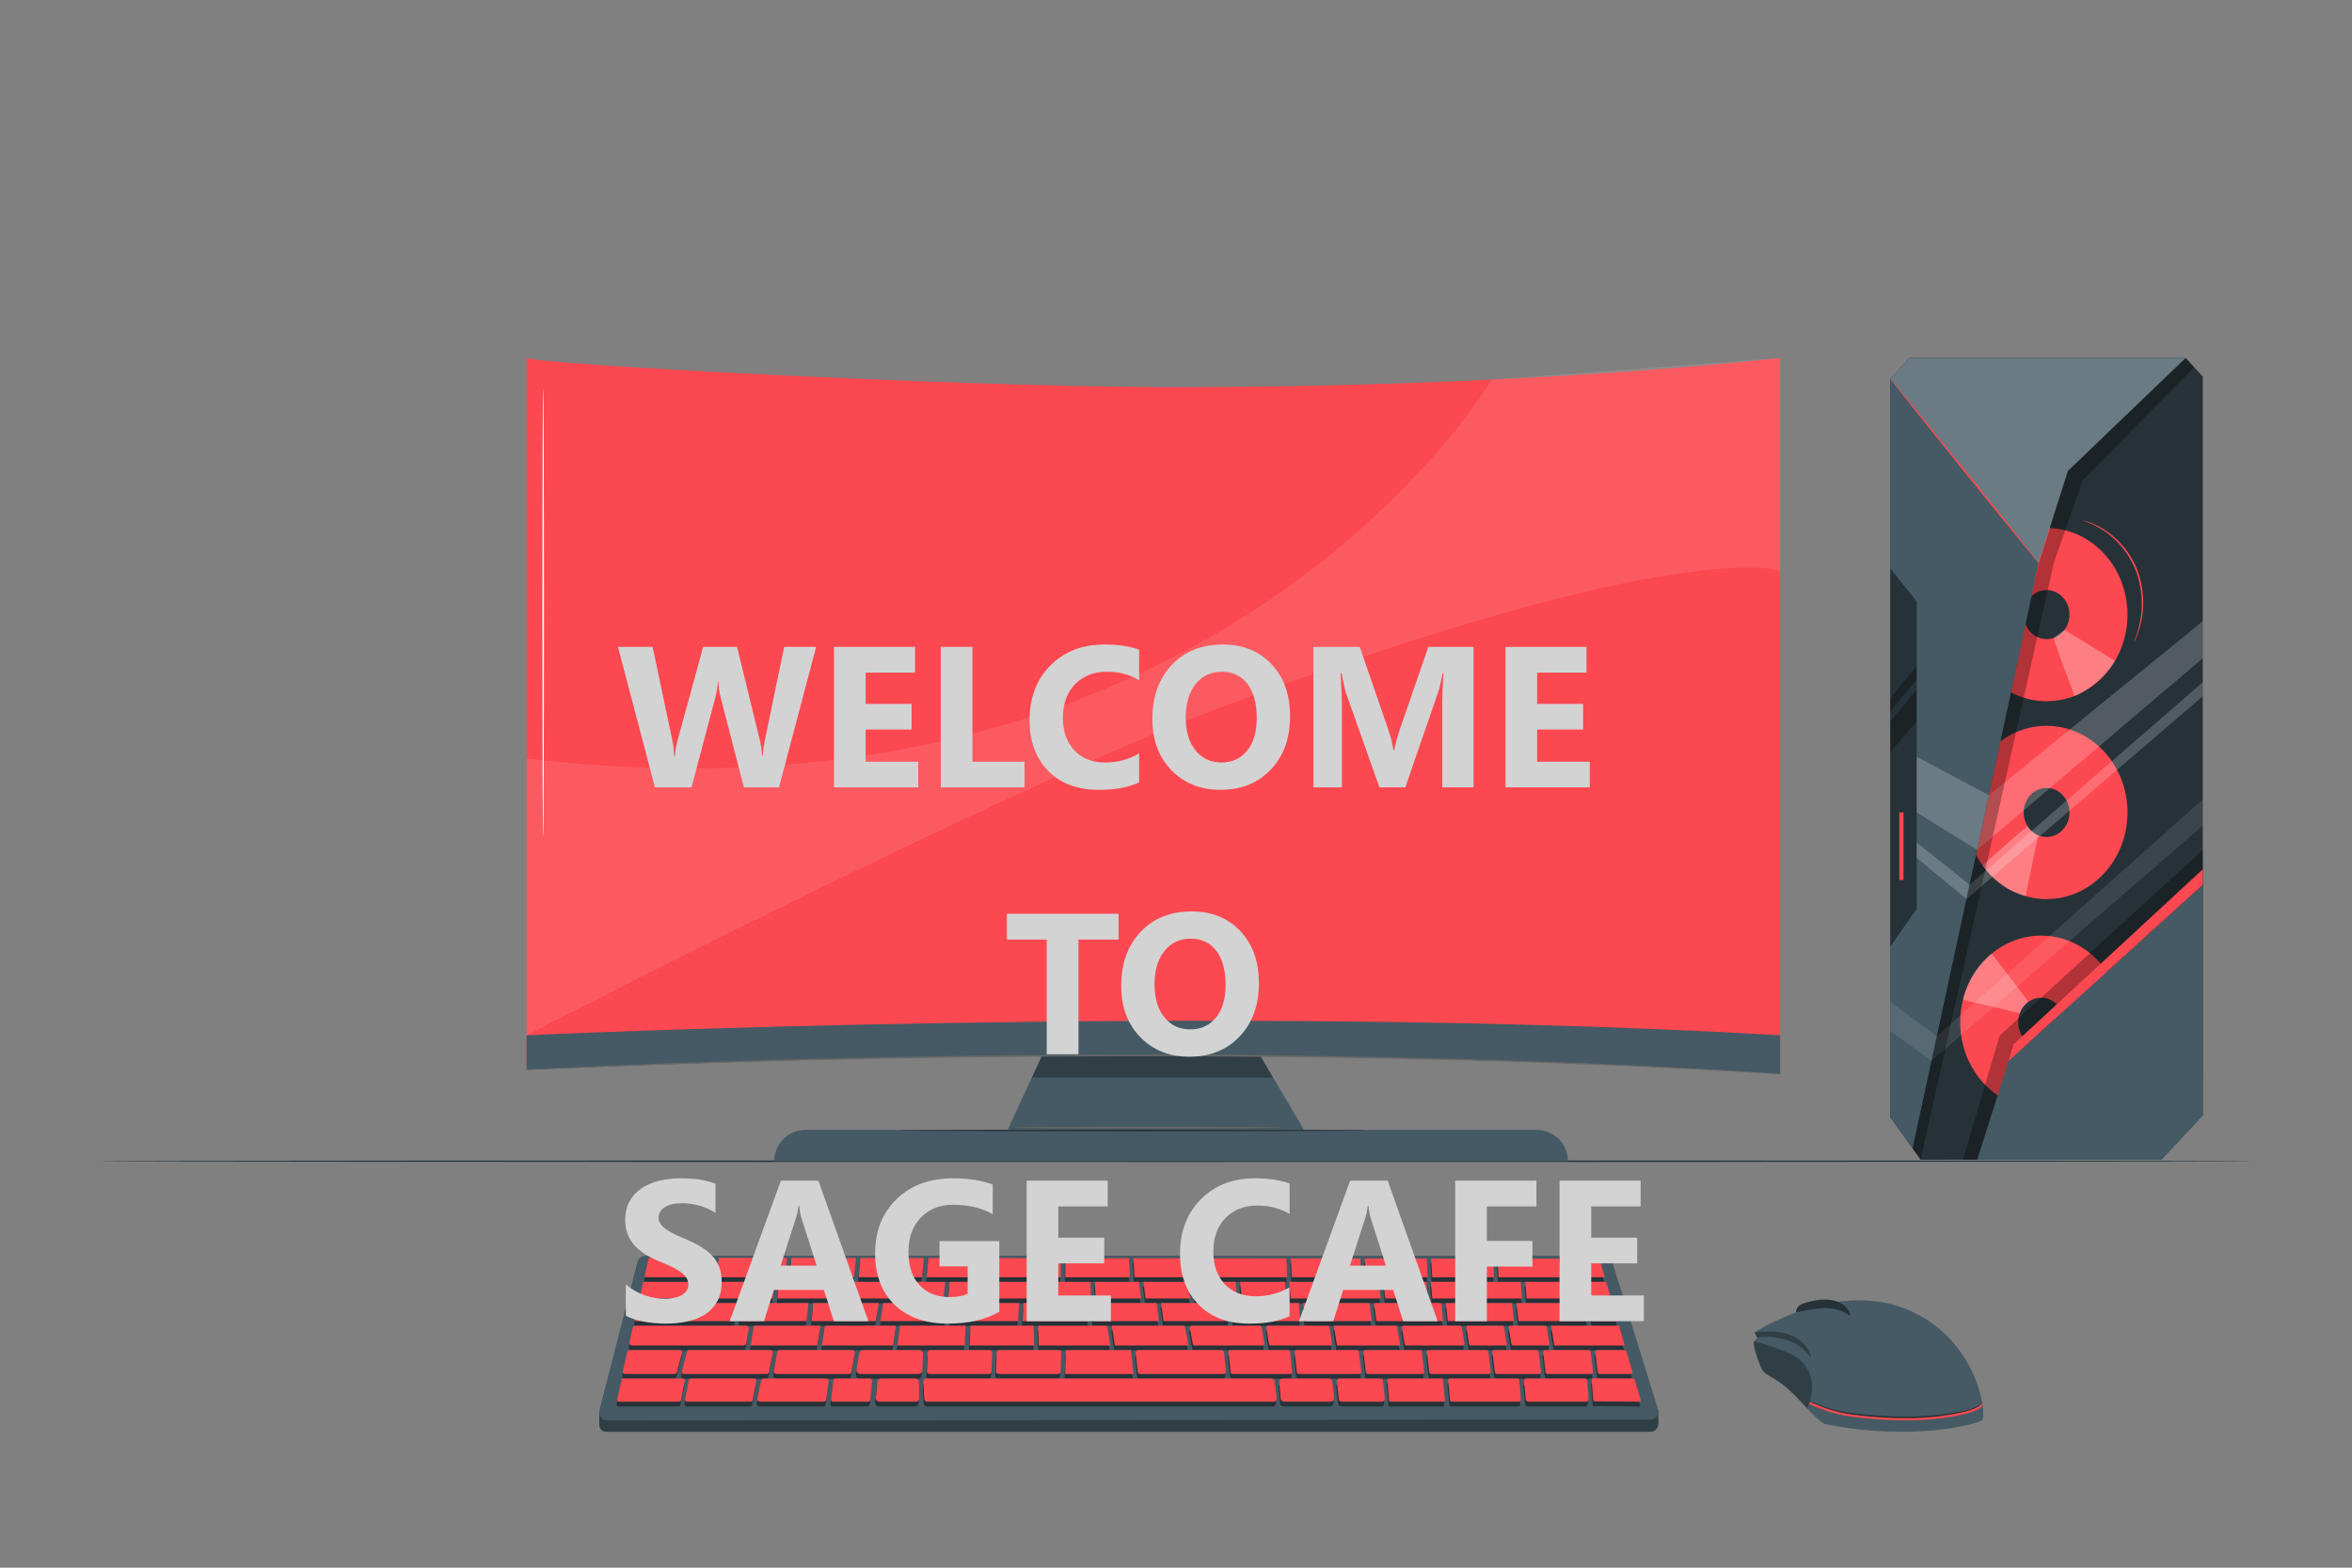 <?xml version="1.0" encoding="utf-8"?>
<svg width="750px" height="500px" viewBox="0 0 750 500" version="1.1" xmlns:xlink="http://www.w3.org/1999/xlink" xmlns="http://www.w3.org/2000/svg">
  <rect x="0" y="0" width="750" height="500" fill="#808080" stroke="none"/>
  <defs>
    <path d="M750 0L750 0L750 500L0 500L0 0L750 0Z" id="path_1" />
    <clipPath id="clip_1">
      <use xlink:href="#path_1" clip-rule="evenodd" fill-rule="evenodd" />
    </clipPath>
  </defs>
  <g id="33756688_8106253">
    <path d="M750 0L750 0L750 500L0 500L0 0L750 0Z" id="33756688_8106253" fill="none" stroke="none" />
    <path d="M719.148 370.352C719.148 370.496 565.056 370.612 375.017 370.612C184.912 370.612 30.853 370.495 30.853 370.352C30.853 370.208 184.912 370.092 375.017 370.092C565.055 370.092 719.148 370.208 719.148 370.352L719.148 370.352Z" id="Table" fill="#263238" stroke="none" clip-path="url(#clip_1)" />
    <g id="Mouse" transform="translate(559.188 414.476)" clip-path="url(#clip_1)">
      <g id="Group">
        <path d="M2.286 21.465C1.281 18.735 -0.365 13.989 0.072 13.334L1.192 12.245L0.287 10.507C0.287 10.507 25.819 -6.286 48.767 3.094C71.715 12.474 74.73 37.432 72.72 38.604C70.71 39.777 50.945 45.304 23.14 39.777C23.14 39.777 21.8 40.112 15.267 32.742C10.866 27.777 6.833 25.257 4.67 24.14C3.567 23.571 2.713 22.627 2.286 21.465L2.286 21.465Z" id="Shape" fill="#455A64" stroke="none" />
        <path d="M1.191 12.244C1.191 12.244 5.443 10.937 11.781 13.333C15.362 14.687 18.359 18.523 18.359 18.523C18.359 18.523 16.884 8.309 0.286 10.506L1.191 12.244L1.191 12.244Z" id="Shape" fill="#000000" fill-opacity="0.3" stroke="none" />
        <path d="M17.645 33.355L17.878 32.669C17.878 32.669 29.27 37.331 40.319 37.315C51.368 37.299 52.743 37.789 58.993 37.008C65.243 36.227 69.084 35.212 70.775 34.486C72.467 33.759 72.831 32.867 72.831 32.867L72.8 33.293C72.8 33.293 74.648 36.036 58.993 37.933C48.991 39.145 38.165 38.228 31.651 37.407C28.018 36.949 24.464 36.038 21.056 34.697L17.485 33.292" id="Shape" fill="#FC4850" stroke="none" />
        <path d="M17.485 32.367C17.492 32.35 17.685 32.408 18.048 32.532C18.462 32.681 18.984 32.869 19.625 33.1C20.992 33.601 22.943 34.386 25.45 35.047C26.7 35.384 28.085 35.695 29.585 35.951C31.083 36.207 32.705 36.379 34.413 36.561C37.828 36.912 41.595 37.19 45.554 37.293C49.514 37.394 53.29 37.297 56.706 37.003C60.119 36.697 63.187 36.251 65.729 35.756C68.271 35.262 70.298 34.662 71.559 33.974C72.184 33.631 72.61 33.251 72.753 32.913C72.903 32.572 72.779 32.369 72.8 32.368C72.806 32.346 72.983 32.554 72.852 32.95C72.725 33.34 72.29 33.768 71.662 34.149C70.391 34.913 68.354 35.572 65.805 36.116C63.251 36.662 60.185 37.146 56.75 37.481C53.315 37.804 49.519 37.915 45.542 37.814C41.566 37.711 37.787 37.417 34.364 37.038C32.655 36.842 31.026 36.654 29.512 36.376C28 36.099 26.607 35.764 25.353 35.402C22.838 34.69 20.892 33.845 19.553 33.289C18.927 33.021 18.417 32.803 18.012 32.63C17.659 32.474 17.479 32.384 17.485 32.367L17.485 32.367Z" id="Group" fill="#263238" stroke="none" />
        <path d="M0.071 13.334C0.071 13.334 11.73 16.209 15.231 19.637C21.649 25.922 17.068 34.724 17.068 34.724C17.068 34.724 11.755 28.943 9.037 26.93C6.319 24.916 3.677 24.029 2.721 22.343C1.587 20.343 -0.001 15.942 0.071 13.334L0.071 13.334Z" id="Shape" fill="#000000" fill-opacity="0.3" stroke="none" />
        <path d="M13.529 4.114C13.529 4.114 13.278 2.01 16.127 1.158C17.952 0.612 24.802 -1.57 28.991 2.011C30.687 3.461 31.218 5.771 30.218 4.914C29.218 4.057 26.362 2.776 23.22 2.703C20.077 2.629 13.529 4.114 13.529 4.114L13.529 4.114Z" id="Shape" fill="#263238" stroke="none" />
      </g>
    </g>
    <g id="Computer_Tower" transform="translate(602.795 114.167)" clip-path="url(#clip_1)">
      <g id="Group">
        <path d="M0.001 242.199C0.001 242.199 0.001 6.678 0.001 6.678C0.001 6.678 6.032 0.001 6.032 0.001C6.032 0.001 94.093 0.001 94.093 0.001C94.093 0.001 99.624 5.923 99.624 5.923C99.624 5.923 99.624 241.542 99.624 241.542C99.624 241.542 86.387 255.716 86.387 255.716C86.387 255.716 9.651 255.716 9.651 255.716C9.651 255.716 0.001 242.199 0.001 242.199Z" id="Polygon" fill="#263238" fill-rule="evenodd" stroke="none" />
        <g id="Group" transform="translate(24.009 54.228)">
          <path d="M0 27.629C0 12.37 11.552 0 25.803 0C40.054 0 51.606 12.37 51.606 27.629C51.606 42.888 40.054 55.258 25.803 55.258C11.552 55.258 0 42.888 0 27.629Z" id="Oval" fill="#FC4850" fill-rule="evenodd" stroke="none" />
          <path d="M18.501 27.629C18.501 23.311 21.77 19.81 25.803 19.81C29.836 19.81 33.105 23.311 33.105 27.629C33.105 31.947 29.836 35.448 25.803 35.448C21.77 35.448 18.501 31.947 18.501 27.629Z" id="Oval" fill="#263238" fill-rule="evenodd" stroke="none" />
          <path d="M28.125 35.039C27.715 35.167 34.728 53.56 34.728 53.56C34.856 53.561 42.564 50.62 47.625 42.377L31.522 32.486L28.125 35.039L28.125 35.039Z" id="Shape" fill="#FFFFFF" fill-opacity="0.3" stroke="none" />
        </g>
        <g id="Group" transform="translate(24.009 117.331)">
          <path d="M0 27.629C0 12.37 11.552 0 25.803 0C40.054 0 51.606 12.37 51.606 27.629C51.606 42.888 40.054 55.258 25.803 55.258C11.552 55.258 0 42.888 0 27.629Z" id="Oval" fill="#FC4850" fill-rule="evenodd" stroke="none" />
          <path d="M19.866 32.029C19.626 31.65 5.384 44.522 5.384 44.522C5.436 44.609 9.928 51.888 19.126 54.323L23.176 34.71L19.866 32.029L19.866 32.029Z" id="Shape" fill="#FFFFFF" fill-opacity="0.3" stroke="none" />
          <path d="M18.501 27.629C18.501 23.311 21.77 19.81 25.803 19.81C29.836 19.81 33.105 23.311 33.105 27.629C33.105 31.947 29.836 35.448 25.803 35.448C21.77 35.448 18.501 31.947 18.501 27.629Z" id="Oval" fill="#263238" fill-rule="evenodd" stroke="none" />
        </g>
        <g id="Group" transform="translate(22.267 184.239)">
          <path d="M0 27.629C0 12.37 11.552 0 25.803 0C40.054 0 51.606 12.37 51.606 27.629C51.606 42.888 40.054 55.258 25.803 55.258C11.552 55.258 0 42.888 0 27.629Z" id="Oval" fill="#FC4850" fill-rule="evenodd" stroke="none" />
          <path d="M21.694 21.272C22.048 21.015 10.027 5.765 10.027 5.765C9.946 5.821 3.147 10.631 0.874 20.479L19.191 24.816L21.694 21.272L21.694 21.272Z" id="Shape" fill="#FFFFFF" fill-opacity="0.3" stroke="none" />
          <path d="M18.501 27.63C18.501 23.312 21.77 19.811 25.803 19.811C29.836 19.811 33.105 23.312 33.105 27.63C33.105 31.948 29.836 35.449 25.803 35.449C21.77 35.449 18.501 31.948 18.501 27.63Z" id="Oval" fill="#263238" fill-rule="evenodd" stroke="none" />
        </g>
        <path d="M23.14 255.716C23.14 255.716 34.859 216.134 34.859 216.134C34.859 216.134 99.624 156.905 99.624 156.905C99.624 156.905 99.624 228.371 99.624 228.371C99.624 228.371 29.026 255.716 29.026 255.716C29.026 255.716 23.14 255.716 23.14 255.716Z" id="Polygon" fill="#000000" fill-opacity="0.3" fill-rule="evenodd" stroke="none" />
        <path d="M0.001 6.678L47.185 65.397L56.532 36.037L94.094 0L6.033 0C4.514 1.682 0.001 6.678 0.001 6.678L0.001 6.678Z" id="Shape" fill="#455A64" stroke="none" />
        <path d="M47.184 65.397C47.321 66.598 7.084 252.119 7.084 252.119L0.001 242.198L0.001 6.678L47.184 65.397L47.184 65.397Z" id="Shape" fill="#455A64" stroke="none" />
        <path d="M0.001 67.126C0.001 67.126 8.384 77.673 8.384 77.673C8.384 77.673 8.384 175.726 8.384 175.726C8.384 175.726 0.001 187.698 0.001 187.698C0.001 187.698 0.001 67.126 0.001 67.126Z" id="Polygon" fill="#263238" fill-rule="evenodd" stroke="none" />
        <path d="M27.683 255.716C27.683 255.716 37.72 224.161 37.72 224.161C37.72 224.161 99.624 168.021 99.624 168.021C99.624 168.021 99.624 241.542 99.624 241.542C99.624 241.542 86.387 255.716 86.387 255.716C86.387 255.716 27.683 255.716 27.683 255.716Z" id="Polygon" fill="#455A64" fill-rule="evenodd" stroke="none" />
        <path d="M37.72 224.161C37.72 224.161 39.246 218.944 39.246 218.944C39.246 218.944 99.624 163.078 99.624 163.078C99.624 163.078 99.624 168.021 99.624 168.021C99.624 168.021 37.72 224.161 37.72 224.161Z" id="Polygon" fill="#FC4850" fill-rule="evenodd" stroke="none" />
        <path d="M0.001 6.678L47.322 65.397L56.669 36.037L94.231 0L6.032 0C4.514 1.682 0.001 6.678 0.001 6.678L0.001 6.678Z" id="Shape" fill="#FFFFFF" fill-opacity="0.2" stroke="none" />
        <path d="M2.851 144.96L4.193 144.96L4.193 166.511L2.851 166.511L2.851 144.96Z" id="Rectangle" fill="#FC4850" fill-rule="evenodd" stroke="none" />
        <path d="M8.384 105.723C8.384 105.723 0.001 115.879 0.001 115.879C0.001 115.879 0.001 125.823 0.001 125.823C0.001 125.823 8.384 115.773 8.384 115.773C8.384 115.773 8.384 105.723 8.384 105.723Z" id="Polygon" fill="#000000" fill-opacity="0.3" fill-rule="evenodd" stroke="none" />
        <path d="M8.384 102.579C8.384 102.579 0.001 112.656 0.001 112.656C0.001 112.656 0.001 108.45 0.001 108.45C0.001 108.45 8.384 98.345 8.384 98.345C8.384 98.345 8.384 102.579 8.384 102.579Z" id="Polygon" fill="#000000" fill-opacity="0.3" fill-rule="evenodd" stroke="none" />
        <path d="M99.624 83.951C99.624 83.951 31.442 139.471 31.442 139.471C31.442 139.471 8.384 127.187 8.384 127.187C8.384 127.187 8.384 144.96 8.384 144.96C8.384 144.96 27.683 156.905 27.683 156.905C27.683 156.905 99.624 95.784 99.624 95.784C99.624 95.784 99.624 83.951 99.624 83.951Z" id="Polygon" fill="#FFFFFF" fill-opacity="0.2" fill-rule="evenodd" stroke="none" />
        <path d="M99.624 103.414C99.624 103.414 25.283 168.021 25.283 168.021C25.283 168.021 8.384 154.541 8.384 154.541C8.384 154.541 8.384 159.448 8.384 159.448C8.384 159.448 24.297 172.588 24.297 172.588C24.297 172.588 99.624 107.882 99.624 107.882C99.624 107.882 99.624 103.414 99.624 103.414Z" id="Polygon" fill="#FFFFFF" fill-opacity="0.2" fill-rule="evenodd" stroke="none" />
        <path d="M77.651 90.641C77.61 90.622 77.878 90.008 78.3 88.881C78.723 87.755 79.248 86.089 79.651 83.98C80.477 79.803 80.571 73.632 78.13 67.53C76.921 64.492 75.192 61.856 73.333 59.723C71.45 57.608 69.464 55.968 67.653 54.821C64.018 52.507 61.333 51.958 61.386 51.83C61.391 51.813 61.555 51.845 61.864 51.924C62.17 52.013 62.636 52.103 63.203 52.318C64.359 52.687 65.986 53.383 67.849 54.509C69.712 55.632 71.757 57.269 73.693 59.404C75.605 61.557 77.38 64.237 78.613 67.335C81.102 73.559 80.941 79.841 80.011 84.05C79.556 86.176 78.972 87.842 78.487 88.953C78.264 89.517 78.031 89.929 77.894 90.217C77.75 90.504 77.667 90.649 77.651 90.641L77.651 90.641Z" id="Group" fill="#FC4850" stroke="none" />
        <path d="M0.001 205.414C0.001 205.414 14.833 216.353 14.833 216.353C14.833 216.353 99.624 140.793 99.624 140.793C99.624 140.793 99.624 149.126 99.624 149.126C99.624 149.126 13.142 224.161 13.142 224.161C13.142 224.161 0.001 214.678 0.001 214.678C0.001 214.678 0.001 205.414 0.001 205.414Z" id="Polygon" fill="#FFFFFF" fill-opacity="0.1" fill-rule="evenodd" stroke="none" />
        <path d="M9.651 255.716C9.651 255.716 52.117 65.397 52.117 65.397C52.117 65.397 61.382 38.871 61.382 38.871C61.382 38.871 96.893 2.998 96.893 2.998C96.893 2.998 94.231 0.001 94.231 0.001C94.231 0.001 56.669 36.038 56.669 36.038C56.669 36.038 47.322 65.397 47.322 65.397C47.322 65.397 7.084 252.12 7.084 252.12C7.084 252.12 9.651 255.716 9.651 255.716Z" id="Polygon" fill="#000000" fill-opacity="0.3" fill-rule="evenodd" stroke="none" />
        <path d="M47.322 65.397C47.21 65.487 36.525 52.415 23.46 36.202C10.39 19.984 -0.111 6.768 0.001 6.677C0.113 6.587 10.795 19.657 23.866 35.875C36.931 52.088 47.434 65.307 47.322 65.397L47.322 65.397Z" id="Group" fill="#FC4850" stroke="none" />
      </g>
    </g>
    <g id="Keyboard" transform="translate(191.057 400.515)" clip-path="url(#clip_1)">
      <g id="Group">
        <path d="M335.167 56.153L2.179 56.153C1.017 56.153 0.071 55.219 0.055 54.057L0 49.888L337.749 49.27L337.749 53.571C337.749 54.996 336.593 56.153 335.167 56.153L335.167 56.153Z" id="Shape" fill="#455A64" stroke="none" />
        <path d="M335.167 56.153L2.179 56.153C1.017 56.153 0.071 55.219 0.055 54.057L0 49.888L337.749 49.27L337.749 53.571C337.749 54.996 336.593 56.153 335.167 56.153L335.167 56.153Z" id="Shape" fill="#000000" fill-opacity="0.3" stroke="none" />
        <path d="M320.56 0L14.73 0C13.548 0 12.515 0.801 12.221 1.946L0.083 49.269C-0.337 50.908 0.901 52.503 2.593 52.502L335.159 52.288C336.903 52.287 338.147 50.597 337.631 48.932L323.033 1.823C322.698 0.739 321.695 0 320.56 0L320.56 0Z" id="Shape" fill="#455A64" stroke="none" />
        <path d="M234.928 10.135C235.077 11.809 235.226 13.482 235.375 15.156C239.907 15.156 244.439 15.156 248.971 15.156C248.961 15.046 248.951 14.935 248.941 14.825C248.793 13.159 248.645 11.493 248.497 9.827C243.965 9.827 239.433 9.827 234.901 9.827C234.91 9.93 234.919 10.033 234.928 10.135L234.928 10.135ZM161.809 23.833C154.466 23.833 147.122 23.833 139.779 23.833L139.961 30.153C147.567 30.153 155.173 30.153 162.779 30.153L161.809 23.833L161.809 23.833ZM222.898 16.609C215.718 16.609 208.537 16.609 201.357 16.609L202.027 22.38C209.147 22.38 216.267 22.38 223.387 22.38L222.898 16.609L222.898 16.609ZM186.537 23.833C178.781 23.833 171.025 23.833 163.269 23.833L164.239 30.153C172.07 30.153 179.901 30.153 187.732 30.153L186.537 23.833L186.537 23.833ZM245.436 16.609C238.408 16.609 231.38 16.609 224.351 16.609L224.839 22.38C231.949 22.38 239.059 22.38 246.169 22.38L245.436 16.609L245.436 16.609ZM314.079 16.609C306.837 16.609 299.594 16.609 292.351 16.609L292.952 22.38C300.289 22.38 307.626 22.38 314.963 22.38L314.079 16.609L314.079 16.609ZM280.075 10.135C280.224 11.809 280.373 13.482 280.521 15.156C285.053 15.156 289.585 15.156 294.117 15.156C294.107 15.046 294.097 14.935 294.087 14.825C293.939 13.159 293.791 11.493 293.643 9.827C289.111 9.827 284.579 9.827 280.047 9.827C280.057 9.93 280.066 10.033 280.075 10.135L280.075 10.135ZM287.96 23.833L276.689 23.833C276.461 23.833 276.287 24.037 276.323 24.263L277.223 29.842C277.252 30.022 277.407 30.154 277.589 30.154L288.861 30.154C289.089 30.154 289.263 29.95 289.227 29.724L288.326 24.145C288.297 23.965 288.142 23.833 287.96 23.833L287.96 23.833ZM290.899 16.609C283.863 16.609 276.827 16.609 269.791 16.609L270.391 22.38C277.427 22.38 284.464 22.38 291.5 22.38L290.899 16.609L290.899 16.609ZM322.893 16.609C320.442 16.609 317.991 16.609 315.54 16.609L316.424 22.38C319.142 22.38 321.86 22.38 324.578 22.38L322.893 16.609L322.893 16.609ZM268.338 16.609L246.889 16.609L247.623 22.38C254.728 22.38 261.833 22.38 268.938 22.38L268.338 16.609L268.338 16.609ZM177.539 16.609C170.613 16.609 163.687 16.609 156.761 16.609L157.297 22.38C164.296 22.38 171.296 22.38 178.295 22.38L177.539 16.609L177.539 16.609ZM155.308 16.609C148.588 16.609 141.867 16.609 135.147 16.609L134.822 22.38C141.829 22.38 148.836 22.38 155.844 22.38L155.308 16.609L155.308 16.609ZM138.326 23.833C131.628 23.833 124.93 23.833 118.232 23.833L117.931 30.153C124.79 30.153 131.649 30.153 138.508 30.153L138.326 23.833L138.326 23.833ZM265.026 10.135C265.175 11.809 265.324 13.482 265.472 15.156C270.004 15.156 274.536 15.156 279.068 15.156C279.058 15.046 279.048 14.935 279.039 14.825C278.891 13.159 278.743 11.493 278.595 9.827C274.063 9.827 269.531 9.827 264.999 9.827C265.008 9.93 265.017 10.033 265.026 10.135L265.026 10.135ZM199.904 16.609C192.933 16.609 185.963 16.609 178.992 16.609L179.747 22.38L200.574 22.38L199.904 16.609L199.904 16.609ZM117.629 16.609C115.89 16.609 114.151 16.609 112.411 16.609L111.681 22.38C118.91 22.38 126.14 22.38 133.369 22.38L133.694 16.609C128.339 16.609 122.984 16.609 117.629 16.609L117.629 16.609ZM71.85 23.833L70.812 30.153C78.392 30.153 85.972 30.153 93.553 30.153L94.41 23.833C86.889 23.833 79.37 23.833 71.85 23.833L71.85 23.833ZM90.396 16.609C90.399 16.675 90.404 16.742 90.393 16.81C90.351 17.065 90.31 17.321 90.268 17.576C90.006 19.177 89.744 20.779 89.482 22.38C96.397 22.38 103.313 22.38 110.228 22.38L110.958 16.609C104.105 16.609 97.25 16.609 90.396 16.609L90.396 16.609ZM95.743 23.833L94.886 30.153C102.044 30.153 109.201 30.153 116.358 30.153L116.659 23.833C109.688 23.833 102.715 23.833 95.743 23.833L95.743 23.833ZM68.065 16.609L67.547 22.38C74.371 22.38 81.195 22.38 88.018 22.38L88.962 16.609C81.996 16.609 75.03 16.609 68.065 16.609L68.065 16.609ZM198.256 31.606L171.659 31.606C171.196 31.606 170.836 32.008 170.885 32.468L171.539 38.534C171.582 38.929 171.915 39.229 172.313 39.229L198.91 39.229C199.373 39.229 199.733 38.827 199.684 38.367L199.03 32.301C198.987 31.905 198.654 31.606 198.256 31.606L198.256 31.606ZM286.322 3.184C286.413 4.914 286.505 6.645 286.596 8.375C293.163 8.375 299.73 8.375 306.297 8.375C306.295 8.333 306.293 8.291 306.29 8.25C306.188 6.322 306.086 4.393 305.985 2.465L286.283 2.445C286.296 2.69 286.309 2.937 286.322 3.184L286.322 3.184ZM37.765 3.612C37.49 5.199 37.215 6.787 36.94 8.374C44.21 8.374 51.48 8.374 58.749 8.374C58.89 8.374 59.031 8.374 59.172 8.374C59.176 8.325 59.18 8.276 59.184 8.228C59.347 6.222 59.51 4.216 59.672 2.21L37.785 2.188C37.898 2.359 37.944 2.575 37.906 2.792C37.86 3.065 37.812 3.339 37.765 3.612L37.765 3.612ZM325.002 23.833C317.786 23.833 310.57 23.833 303.353 23.833L304.379 30.153L326.847 30.153L325.002 23.833L325.002 23.833ZM298.769 31.606L285.24 31.606C284.889 31.606 284.616 31.913 284.658 32.262L285.427 38.712C285.462 39.007 285.712 39.229 286.009 39.229L299.538 39.229C299.89 39.229 300.162 38.922 300.121 38.573L299.352 32.123C299.317 31.828 299.066 31.606 298.769 31.606L298.769 31.606ZM282.76 31.606L264.325 31.606C263.973 31.606 263.701 31.913 263.743 32.262L264.512 38.712C264.547 39.007 264.797 39.229 265.094 39.229L283.529 39.229C283.88 39.229 284.153 38.922 284.111 38.573L283.341 32.123C283.307 31.828 283.057 31.606 282.76 31.606L282.76 31.606ZM268.454 40.682L251.619 40.682C251.351 40.682 251.14 40.91 251.161 41.177L251.655 47.657C251.673 47.897 251.873 48.082 252.113 48.082L269.026 48.082C269.296 48.082 269.508 47.851 269.484 47.582L268.912 41.102C268.891 40.864 268.693 40.682 268.454 40.682L268.454 40.682ZM314.021 40.682L295.544 40.682C295.043 40.682 294.651 41.115 294.702 41.614L295.28 47.32C295.324 47.752 295.688 48.081 296.122 48.081L314.471 48.081C314.965 48.081 315.354 47.66 315.315 47.168L314.865 41.462C314.83 41.021 314.462 40.682 314.021 40.682L314.021 40.682ZM232.095 23.833L213.128 23.833C212.767 23.833 212.491 24.157 212.549 24.514L213.385 29.661C213.431 29.945 213.676 30.154 213.964 30.154L232.931 30.154C233.293 30.154 233.568 29.83 233.51 29.473L232.674 24.326C232.628 24.041 232.383 23.833 232.095 23.833L232.095 23.833ZM215.203 41.561C215.143 41.059 214.717 40.682 214.212 40.682L136.946 40.682L104.161 40.682C103.588 40.682 103.133 41.163 103.165 41.735L103.466 47.138C103.496 47.667 103.933 48.08 104.462 48.08L214.859 48.08C215.457 48.08 215.921 47.557 215.85 46.964L215.203 41.561L215.203 41.561ZM241.473 31.606L222.166 31.606C221.817 31.606 221.546 31.909 221.583 32.255L222.278 38.705C222.31 39.003 222.562 39.229 222.861 39.229L242.243 39.229C242.595 39.229 242.867 38.922 242.825 38.573L242.056 32.123C242.02 31.828 241.77 31.606 241.473 31.606L241.473 31.606ZM66.562 16.609C63.353 16.609 48.614 16.609 45.802 16.609C45.512 16.609 45.273 16.809 45.224 17.095C44.97 18.56 44.686 20.205 44.429 21.686C44.366 22.052 44.642 22.38 45.014 22.38C48.737 22.38 65.936 22.38 65.936 22.38L66.562 16.609L66.562 16.609ZM96.126 10.135C95.976 11.809 95.825 13.482 95.675 15.156C100.331 15.156 104.987 15.156 109.642 15.156C109.652 15.046 109.662 14.935 109.672 14.825C109.822 13.159 109.971 11.493 110.121 9.827C105.465 9.827 100.81 9.827 96.154 9.827C96.145 9.93 96.135 10.033 96.126 10.135L96.126 10.135ZM80.706 10.135C80.556 11.809 80.405 13.482 80.255 15.156C84.911 15.156 89.567 15.156 94.222 15.156C94.232 15.046 94.242 14.935 94.252 14.825C94.402 13.159 94.551 11.493 94.701 9.827C90.045 9.827 85.389 9.827 80.734 9.827C80.724 9.93 80.715 10.033 80.706 10.135L80.706 10.135ZM58.75 15.156C65.434 15.156 72.118 15.156 78.802 15.156C78.812 15.046 78.822 14.935 78.832 14.825C78.982 13.159 79.131 11.493 79.281 9.827C71.902 9.827 64.523 9.827 57.144 9.827C57.138 9.897 57.132 9.967 57.125 10.038C56.972 11.744 56.818 13.45 56.665 15.156C57.36 15.156 58.055 15.156 58.75 15.156L58.75 15.156ZM142.387 10.135C142.237 11.809 142.086 13.482 141.936 15.156C146.844 15.156 151.752 15.156 156.661 15.156C156.657 15.046 156.652 14.935 156.648 14.825C156.58 13.159 156.513 11.493 156.445 9.827C151.768 9.827 147.092 9.827 142.415 9.827C142.405 9.93 142.396 10.033 142.387 10.135L142.387 10.135ZM157.91 10.135C157.978 11.809 158.046 13.482 158.114 15.156C162.937 15.156 167.76 15.156 172.582 15.156C172.568 15.049 172.555 14.941 172.541 14.834C172.329 13.165 172.118 11.496 171.906 9.827C167.236 9.827 162.567 9.827 157.897 9.827C157.901 9.93 157.906 10.033 157.91 10.135L157.91 10.135ZM82.737 32.647L81.868 37.77C81.739 38.533 82.326 39.229 83.1 39.229L101.63 39.229C102.302 39.229 102.854 38.698 102.879 38.026L103.072 32.903C103.099 32.195 102.532 31.606 101.823 31.606L83.969 31.606C83.36 31.606 82.839 32.046 82.737 32.647L82.737 32.647ZM188.839 9.944C189.162 11.681 189.485 13.419 189.808 15.156C190.624 15.156 191.44 15.156 192.255 15.156C195.918 15.156 199.58 15.156 203.243 15.156C203.233 15.046 203.222 14.935 203.211 14.825C203.051 13.159 202.891 11.493 202.731 9.827C198.093 9.827 193.455 9.827 188.817 9.827C188.825 9.866 188.832 9.905 188.839 9.944L188.839 9.944ZM56.565 32.254L55.536 38.32C55.455 38.795 55.822 39.229 56.303 39.229L79.497 39.229C79.877 39.229 80.201 38.955 80.264 38.581L81.293 32.515C81.374 32.04 81.008 31.607 80.526 31.607L57.332 31.607C56.952 31.606 56.628 31.88 56.565 32.254L56.565 32.254ZM249.95 9.827C249.959 9.93 249.968 10.032 249.977 10.135C250.126 11.809 250.275 13.482 250.423 15.156C254.955 15.156 259.487 15.156 264.019 15.156C264.009 15.046 263.999 14.935 263.99 14.825C263.842 13.159 263.694 11.493 263.546 9.827C259.409 9.827 255.272 9.827 251.135 9.827C250.74 9.827 250.345 9.827 249.95 9.827L249.95 9.827ZM43.519 16.609L12.652 16.609C12.464 16.609 12.301 16.739 12.259 16.922L11.125 21.887C11.067 22.139 11.259 22.379 11.518 22.379L43.017 22.379C43.019 22.337 43.012 22.297 43.019 22.255C43.066 21.982 43.114 21.708 43.161 21.434C43.412 19.982 43.664 18.531 43.915 17.079C43.959 16.834 43.769 16.609 43.519 16.609L43.519 16.609ZM254.226 23.914C254.222 23.886 254.227 23.86 254.225 23.832L234.058 23.832L235.084 30.152C241.803 30.152 248.521 30.152 255.239 30.152C254.901 28.074 254.564 25.994 254.226 23.914L254.226 23.914ZM28.401 41.178L27.175 47.343C27.099 47.725 27.391 48.08 27.78 48.08L48.136 48.08C48.433 48.08 48.687 47.869 48.742 47.577L49.906 41.412C49.978 41.032 49.686 40.68 49.3 40.68L29.006 40.68C28.712 40.682 28.458 40.89 28.401 41.178L28.401 41.178ZM51.453 41.338L50.254 47.086C50.147 47.599 50.538 48.08 51.062 48.08L71.397 48.08C71.811 48.08 72.16 47.774 72.215 47.364L72.984 41.616C73.05 41.121 72.665 40.681 72.166 40.681L52.261 40.681C51.87 40.682 51.533 40.956 51.453 41.338L51.453 41.338ZM74.482 41.313L73.728 47.268C73.673 47.699 74.01 48.081 74.444 48.081L85.543 48.081C85.915 48.081 86.226 47.798 86.262 47.428L86.835 41.473C86.876 41.049 86.542 40.682 86.116 40.682L75.198 40.682C74.835 40.682 74.528 40.952 74.482 41.313L74.482 41.313ZM27.797 32.133L26.188 38.349C26.073 38.794 26.409 39.229 26.869 39.229L53.322 39.229C53.665 39.229 53.958 38.982 54.015 38.644C54.352 36.656 54.693 34.669 55.159 32.681C55.281 31.918 54.908 31.606 54.319 31.606L28.479 31.606C28.157 31.606 27.877 31.823 27.797 32.133L27.797 32.133ZM100.651 40.682L89.677 40.682C89.095 40.682 88.609 41.123 88.551 41.702L88.044 46.839C87.978 47.504 88.501 48.081 89.17 48.081L100.721 48.081C101.352 48.081 101.86 47.565 101.852 46.935L101.781 41.798C101.773 41.179 101.269 40.682 100.651 40.682L100.651 40.682ZM219.533 31.606L201.061 31.606C200.712 31.606 200.441 31.909 200.478 32.255L201.173 38.705C201.205 39.003 201.457 39.229 201.756 39.229L220.228 39.229C220.577 39.229 220.849 38.926 220.811 38.58L220.116 32.13C220.084 31.832 219.832 31.606 219.533 31.606L219.533 31.606ZM34.948 9.827C34.923 9.972 34.898 10.117 34.873 10.263C34.591 11.894 34.308 13.525 34.026 15.156C41.088 15.156 48.151 15.156 55.213 15.156C55.226 15.013 55.239 14.87 55.251 14.727C55.398 13.093 55.544 11.46 55.691 9.827C48.777 9.827 41.862 9.827 34.948 9.827L34.948 9.827ZM8.786 32.136L7.357 38.394C7.26 38.821 7.584 39.228 8.022 39.228L23.93 39.228C24.241 39.228 24.513 39.018 24.591 38.717L26.211 32.459C26.323 32.027 25.997 31.606 25.55 31.606L9.45 31.606C9.133 31.606 8.857 31.826 8.786 32.136L8.786 32.136ZM83.081 3.055C82.902 4.828 82.723 6.601 82.544 8.374C89.278 8.374 96.013 8.374 102.747 8.374C102.761 8.233 102.775 8.092 102.79 7.951C102.982 6.052 103.173 4.153 103.365 2.254L83.164 2.233C83.136 2.508 83.109 2.782 83.081 3.055L83.081 3.055ZM12.948 15.156L32.365 15.156C32.45 15.085 32.505 15.038 32.59 14.967C32.871 13.343 33.152 11.718 33.434 10.094C33.458 9.955 33.351 9.827 33.209 9.827L14.061 9.827C13.955 9.827 13.862 9.901 13.839 10.004L12.727 14.877C12.694 15.02 12.802 15.156 12.948 15.156L12.948 15.156ZM10.531 24.492L9.475 29.117C9.354 29.648 9.757 30.154 10.302 30.154L45.884 30.154C46.297 30.154 46.65 29.857 46.72 29.45L47.516 24.825C47.605 24.307 47.206 23.833 46.68 23.833L11.357 23.833C10.962 23.833 10.619 24.106 10.531 24.492L10.531 24.492ZM61.058 3.037C60.914 4.816 60.769 6.595 60.625 8.374C67.447 8.374 74.269 8.374 81.091 8.374C81.105 8.233 81.12 8.092 81.134 7.951C81.327 6.045 81.519 4.138 81.711 2.232L61.125 2.211C61.103 2.487 61.081 2.762 61.058 3.037L61.058 3.037ZM219.852 9.827C219.861 9.93 219.87 10.032 219.879 10.135C220.028 11.809 220.177 13.482 220.326 15.156C224.858 15.156 229.39 15.156 233.922 15.156C233.912 15.046 233.902 14.935 233.893 14.825C233.745 13.159 233.597 11.493 233.449 9.827C228.916 9.827 224.384 9.827 219.852 9.827L219.852 9.827ZM6.96 41.141L5.54 47.359C5.456 47.729 5.737 48.081 6.116 48.081L25.325 48.081C25.608 48.081 25.851 47.881 25.905 47.603L27.115 41.385C27.186 41.02 26.907 40.682 26.535 40.682L7.536 40.682C7.26 40.682 7.021 40.872 6.96 41.141L6.96 41.141ZM15.545 2.528L14.341 7.804C14.274 8.096 14.496 8.375 14.796 8.375L35.472 8.375C35.489 8.279 35.505 8.184 35.522 8.088C35.85 6.194 36.178 4.3 36.506 2.406C36.52 2.323 36.561 2.252 36.608 2.187L16.001 2.166C15.783 2.165 15.594 2.315 15.545 2.528L15.545 2.528ZM262.057 31.606C261.608 31.606 261.16 31.606 260.711 31.606L244.106 31.606C243.755 31.606 243.482 31.913 243.524 32.262L244.293 38.712C244.328 39.007 244.578 39.229 244.875 39.229L262.305 39.229C262.656 39.229 262.929 38.922 262.887 38.573L262.057 31.606L262.057 31.606ZM329.572 40.68L316.758 40.619C316.485 40.618 316.268 40.85 316.289 41.123L316.778 47.536C316.796 47.779 316.998 47.967 317.241 47.968L331.452 48.076C331.765 48.078 331.993 47.778 331.905 47.477L330.019 41.017C329.961 40.818 329.779 40.681 329.572 40.68L329.572 40.68ZM248.841 40.682L235.977 40.682C235.43 40.682 235.003 41.157 235.062 41.701L235.661 47.26C235.711 47.727 236.106 48.082 236.576 48.082L249.417 48.082C249.963 48.082 250.389 47.61 250.332 47.067L249.757 41.508C249.708 41.038 249.313 40.682 248.841 40.682L248.841 40.682ZM292.64 40.682L271.07 40.682C270.739 40.682 270.481 40.968 270.514 41.297L271.149 47.579C271.178 47.864 271.418 48.082 271.705 48.082L293.165 48.082C293.492 48.082 293.749 47.803 293.722 47.477L293.197 41.195C293.173 40.904 292.931 40.682 292.64 40.682L292.64 40.682ZM315.385 31.606L301.403 31.606C301.052 31.606 300.779 31.913 300.821 32.262L301.59 38.712C301.625 39.007 301.875 39.229 302.172 39.229L316.153 39.229C316.505 39.229 316.777 38.922 316.735 38.573L315.966 32.123C315.932 31.828 315.682 31.606 315.385 31.606L315.385 31.606ZM326.832 31.606L318.009 31.606C317.657 31.606 317.384 31.914 317.427 32.263L318.206 38.713C318.242 39.008 318.492 39.229 318.788 39.229L328.716 39.229C329.107 39.229 329.389 38.853 329.279 38.478L327.396 32.028C327.322 31.778 327.092 31.606 326.832 31.606L326.832 31.606ZM307.476 3.184C307.567 4.914 307.659 6.645 307.75 8.375C311.996 8.375 316.242 8.375 320.488 8.375L318.766 2.477L307.438 2.465C307.451 2.705 307.464 2.944 307.476 3.184L307.476 3.184ZM232.456 40.682L217.818 40.682C217.137 40.682 216.602 41.266 216.661 41.945L217.108 47.022C217.161 47.622 217.663 48.081 218.265 48.081L233.003 48.081C233.693 48.081 234.231 47.482 234.157 46.796L233.61 41.719C233.547 41.129 233.05 40.682 232.456 40.682L232.456 40.682ZM126.589 32.355L126.36 38.421C126.343 38.862 126.696 39.229 127.138 39.229L146.17 39.229C146.588 39.229 146.932 38.898 146.948 38.48L147.177 32.414C147.194 31.973 146.841 31.606 146.399 31.606L127.367 31.606C126.948 31.606 126.605 31.937 126.589 32.355L126.589 32.355ZM49.129 23.833L48.06 30.153L69.347 30.153L70.385 23.833C63.3 23.833 56.215 23.833 49.129 23.833L49.129 23.833ZM104.546 32.355L104.317 38.421C104.3 38.862 104.653 39.229 105.095 39.229L124.127 39.229C124.545 39.229 124.889 38.898 124.905 38.48L125.134 32.414C125.151 31.973 124.798 31.606 124.356 31.606L105.324 31.606C104.906 31.606 104.562 31.937 104.546 32.355L104.546 32.355ZM169.34 31.606C162.447 31.606 155.553 31.606 148.66 31.606L148.372 39.229C155.635 39.229 162.898 39.229 170.161 39.229L169.34 31.606L169.34 31.606ZM210.477 23.833L188.719 23.833C188.351 23.833 188.074 24.167 188.143 24.529L189.117 29.676C189.169 29.953 189.411 30.154 189.693 30.154L201.833 30.154L211.313 30.154C211.675 30.154 211.95 29.83 211.892 29.473L211.056 24.326C211.009 24.041 210.764 23.833 210.477 23.833L210.477 23.833ZM126.967 10.135C126.817 11.809 126.666 13.482 126.516 15.156C131.172 15.156 135.828 15.156 140.483 15.156C140.493 15.046 140.503 14.935 140.513 14.825C140.663 13.159 140.812 11.493 140.962 9.827C136.306 9.827 131.65 9.827 126.995 9.827C126.985 9.93 126.976 10.033 126.967 10.135L126.967 10.135ZM204.214 10.135C204.375 11.809 204.535 13.482 204.696 15.156C209.422 15.156 214.147 15.156 218.873 15.156C218.863 15.046 218.853 14.935 218.844 14.825C218.696 13.159 218.548 11.493 218.4 9.827C213.662 9.827 208.924 9.827 204.186 9.827C204.194 9.93 204.204 10.033 204.214 10.135L204.214 10.135ZM173.397 10.126C173.609 11.803 173.822 13.48 174.035 15.156C178.802 15.156 183.569 15.156 188.336 15.156C188.327 15.109 188.319 15.062 188.31 15.016C187.989 13.286 187.667 11.557 187.346 9.827C182.684 9.827 178.022 9.827 173.36 9.827C173.372 9.927 173.384 10.026 173.397 10.126L173.397 10.126ZM111.574 9.827C111.565 9.93 111.556 10.032 111.546 10.135C111.396 11.809 111.245 13.482 111.095 15.156C115.751 15.156 120.407 15.156 125.062 15.156C125.072 15.046 125.082 14.935 125.092 14.825C125.242 13.159 125.391 11.493 125.541 9.827C122.904 9.827 120.266 9.827 117.629 9.827C115.611 9.827 113.592 9.827 111.574 9.827L111.574 9.827ZM274.291 23.833L256.366 23.833C256.004 23.833 255.729 24.157 255.787 24.514L256.623 29.661C256.669 29.945 256.914 30.154 257.202 30.154L275.127 30.154C275.488 30.154 275.764 29.83 275.706 29.473L274.87 24.326C274.824 24.041 274.579 23.833 274.291 23.833L274.291 23.833ZM126.393 3.055C126.214 4.828 126.035 6.601 125.856 8.374C132.907 8.374 139.958 8.374 147.009 8.374C147.009 8.237 147.009 8.1 147.009 7.964C147.009 6.076 147.009 4.188 147.009 2.3L126.471 2.279C126.445 2.538 126.419 2.796 126.393 3.055L126.393 3.055ZM220.411 3.184C220.502 4.914 220.594 6.645 220.685 8.375C228.068 8.375 235.452 8.375 242.835 8.375C242.833 8.333 242.831 8.291 242.828 8.25C242.725 6.3 242.622 4.349 242.519 2.399L220.368 2.376C220.383 2.645 220.397 2.914 220.411 3.184L220.411 3.184ZM170.194 2.332C170.209 2.616 170.224 2.9 170.239 3.184C170.33 4.914 170.422 6.645 170.513 8.375C177.761 8.375 185.008 8.375 192.256 8.375C192.854 8.375 193.452 8.375 194.05 8.375C193.699 6.369 193.349 4.364 192.998 2.358C192.997 2.355 192.998 2.351 192.998 2.348L170.192 2.325C170.192 2.327 170.194 2.329 170.194 2.332L170.194 2.332ZM194.552 2.847C194.874 4.69 195.196 6.532 195.518 8.375C203.423 8.375 211.327 8.375 219.232 8.375C219.23 8.333 219.228 8.291 219.225 8.25C219.122 6.292 219.018 4.333 218.915 2.375L194.464 2.35C194.494 2.515 194.523 2.681 194.552 2.847L194.552 2.847ZM148.462 2.301C148.462 2.548 148.462 2.795 148.462 3.042C148.462 4.819 148.462 6.597 148.462 8.374C155.328 8.374 162.194 8.374 169.06 8.374C169.058 8.332 169.056 8.29 169.053 8.249C168.949 6.277 168.845 4.304 168.741 2.332C168.741 2.329 168.743 2.326 168.743 2.322L148.462 2.301L148.462 2.301ZM104.737 3.055C104.558 4.828 104.379 6.601 104.2 8.374C110.934 8.374 117.669 8.374 124.403 8.374C124.417 8.233 124.432 8.092 124.446 7.951C124.637 6.059 124.828 4.168 125.019 2.277L104.818 2.256C104.791 2.523 104.764 2.789 104.737 3.055L104.737 3.055ZM301.39 23.833L290.424 23.833C290.063 23.833 289.787 24.157 289.845 24.514L290.681 29.661C290.727 29.945 290.972 30.154 291.26 30.154L302.226 30.154C302.588 30.154 302.863 29.83 302.805 29.473L301.969 24.326C301.923 24.041 301.678 23.833 301.39 23.833L301.39 23.833ZM310.174 10.135C310.323 11.809 310.472 13.482 310.621 15.156C314.571 15.156 318.52 15.156 322.47 15.156L320.914 9.827C317.325 9.827 313.736 9.827 310.148 9.827C310.155 9.93 310.164 10.033 310.174 10.135L310.174 10.135ZM295.097 9.827C295.106 9.93 295.115 10.032 295.124 10.135C295.273 11.809 295.422 13.482 295.571 15.156C300.103 15.156 304.635 15.156 309.167 15.156C309.157 15.046 309.147 14.935 309.138 14.825C308.99 13.159 308.842 11.493 308.694 9.827C304.161 9.827 299.629 9.827 295.097 9.827L295.097 9.827ZM265.168 3.184C265.259 4.914 265.351 6.645 265.442 8.375C272.009 8.375 278.576 8.375 285.143 8.375C285.141 8.333 285.139 8.291 285.136 8.25C285.034 6.314 284.932 4.379 284.83 2.443L265.128 2.423C265.141 2.676 265.155 2.93 265.168 3.184L265.168 3.184ZM244.014 3.184C244.105 4.914 244.197 6.645 244.288 8.375C250.855 8.375 257.422 8.375 263.989 8.375C263.987 8.333 263.985 8.291 263.982 8.25C263.879 6.307 263.777 4.364 263.674 2.421L243.972 2.401C243.986 2.661 244 2.922 244.014 3.184L244.014 3.184Z" id="Group" fill="#263238" stroke="none" />
        <path d="M235.125 8.605C235.274 10.279 235.423 11.952 235.571 13.626C240.103 13.626 244.635 13.626 249.167 13.626C249.157 13.516 249.147 13.405 249.138 13.295C248.99 11.629 248.842 9.963 248.694 8.297C244.162 8.297 239.63 8.297 235.098 8.297C235.107 8.4 235.116 8.502 235.125 8.605L235.125 8.605ZM162.006 22.302C154.663 22.302 147.319 22.302 139.976 22.302L140.158 28.622C147.764 28.622 155.37 28.622 162.976 28.622L162.006 22.302L162.006 22.302ZM223.095 15.079C215.915 15.079 208.734 15.079 201.554 15.079L202.224 20.85C209.344 20.85 216.464 20.85 223.584 20.85L223.095 15.079L223.095 15.079ZM186.733 22.302C178.977 22.302 171.221 22.302 163.465 22.302L164.435 28.622C172.266 28.622 180.097 28.622 187.928 28.622L186.733 22.302L186.733 22.302ZM245.632 15.079C238.604 15.079 231.575 15.079 224.547 15.079L225.035 20.85C232.145 20.85 239.255 20.85 246.365 20.85L245.632 15.079L245.632 15.079ZM314.276 15.079C307.033 15.079 299.791 15.079 292.548 15.079L293.149 20.85C300.486 20.85 307.823 20.85 315.16 20.85L314.276 15.079L314.276 15.079ZM280.272 8.605C280.421 10.279 280.57 11.952 280.719 13.626C285.251 13.626 289.783 13.626 294.315 13.626C294.305 13.516 294.295 13.405 294.286 13.295C294.138 11.629 293.99 9.963 293.842 8.297C289.31 8.297 284.778 8.297 280.246 8.297C280.254 8.4 280.263 8.502 280.272 8.605L280.272 8.605ZM288.157 22.302L276.886 22.302C276.658 22.302 276.484 22.506 276.52 22.732L277.42 28.311C277.449 28.491 277.604 28.623 277.786 28.623L289.058 28.623C289.286 28.623 289.461 28.419 289.424 28.193L288.523 22.614C288.494 22.434 288.339 22.302 288.157 22.302L288.157 22.302ZM291.096 15.079C284.06 15.079 277.024 15.079 269.988 15.079L270.588 20.85C277.624 20.85 284.661 20.85 291.697 20.85L291.096 15.079L291.096 15.079ZM323.09 15.079C320.639 15.079 318.188 15.079 315.737 15.079L316.621 20.85C319.339 20.85 322.057 20.85 324.775 20.85L323.09 15.079L323.09 15.079ZM268.535 15.079L247.086 15.079L247.82 20.85C254.925 20.85 262.03 20.85 269.135 20.85L268.535 15.079L268.535 15.079ZM177.736 15.079C170.81 15.079 163.884 15.079 156.958 15.079L157.494 20.85C164.493 20.85 171.493 20.85 178.492 20.85L177.736 15.079L177.736 15.079ZM155.505 15.079C148.785 15.079 142.064 15.079 135.344 15.079L135.019 20.85C142.026 20.85 149.034 20.85 156.041 20.85L155.505 15.079L155.505 15.079ZM138.522 22.302C131.824 22.302 125.126 22.302 118.428 22.302L118.127 28.622C124.986 28.622 131.845 28.622 138.704 28.622L138.522 22.302L138.522 22.302ZM265.223 8.605C265.372 10.279 265.521 11.952 265.67 13.626C270.202 13.626 274.734 13.626 279.266 13.626C279.256 13.516 279.246 13.405 279.237 13.295C279.089 11.629 278.941 9.963 278.793 8.297C274.261 8.297 269.729 8.297 265.197 8.297C265.205 8.4 265.214 8.502 265.223 8.605L265.223 8.605ZM200.101 15.079C193.13 15.079 186.159 15.079 179.189 15.079L179.945 20.85L200.772 20.85L200.101 15.079L200.101 15.079ZM117.826 15.079C116.087 15.079 114.347 15.079 112.608 15.079L111.878 20.85C119.107 20.85 126.337 20.85 133.566 20.85L133.891 15.079C128.536 15.079 123.181 15.079 117.826 15.079L117.826 15.079ZM72.047 22.302L71.009 28.622C78.589 28.622 86.17 28.622 93.75 28.622L94.607 22.302C87.086 22.302 79.567 22.302 72.047 22.302L72.047 22.302ZM90.593 15.079C90.596 15.145 90.601 15.212 90.59 15.28C90.548 15.535 90.507 15.791 90.465 16.046C90.203 17.647 89.941 19.249 89.679 20.85C96.594 20.85 103.51 20.85 110.425 20.85L111.155 15.079C104.301 15.079 97.447 15.079 90.593 15.079L90.593 15.079ZM95.94 22.302L95.083 28.622C102.24 28.622 109.398 28.622 116.555 28.622L116.856 22.302C109.885 22.302 102.912 22.302 95.94 22.302L95.94 22.302ZM68.261 15.079L67.743 20.85C74.567 20.85 81.391 20.85 88.214 20.85L89.158 15.079C82.193 15.079 75.227 15.079 68.261 15.079L68.261 15.079ZM198.453 30.076L171.856 30.076C171.393 30.076 171.033 30.477 171.082 30.938L171.735 37.004C171.778 37.399 172.111 37.699 172.509 37.699L199.106 37.699C199.569 37.699 199.929 37.298 199.88 36.837L199.226 30.771C199.184 30.375 198.85 30.076 198.453 30.076L198.453 30.076ZM286.519 1.653C286.61 3.383 286.702 5.114 286.793 6.844C293.36 6.844 299.927 6.844 306.494 6.844C306.492 6.802 306.49 6.76 306.487 6.719C306.385 4.791 306.283 2.862 306.182 0.934L286.48 0.914C286.493 1.16 286.506 1.407 286.519 1.653L286.519 1.653ZM37.962 2.082C37.687 3.669 37.412 5.257 37.137 6.844C44.407 6.844 51.677 6.844 58.946 6.844C59.087 6.844 59.228 6.844 59.369 6.844C59.373 6.795 59.377 6.746 59.381 6.698C59.544 4.692 59.707 2.686 59.869 0.68L37.982 0.658C38.095 0.829 38.141 1.045 38.103 1.262C38.056 1.535 38.009 1.809 37.962 2.082L37.962 2.082ZM325.199 22.302C317.983 22.302 310.767 22.302 303.55 22.302L304.576 28.622L327.044 28.622L325.199 22.302L325.199 22.302ZM298.966 30.076L285.437 30.076C285.085 30.076 284.813 30.383 284.855 30.732L285.624 37.182C285.659 37.477 285.909 37.699 286.206 37.699L299.735 37.699C300.087 37.699 300.359 37.392 300.317 37.043L299.548 30.593C299.513 30.298 299.263 30.076 298.966 30.076L298.966 30.076ZM282.957 30.076L264.522 30.076C264.171 30.076 263.898 30.383 263.94 30.732L264.709 37.182C264.744 37.477 264.994 37.699 265.291 37.699L283.726 37.699C284.078 37.699 284.35 37.392 284.308 37.043L283.539 30.593C283.504 30.298 283.254 30.076 282.957 30.076L282.957 30.076ZM268.651 39.151L251.816 39.151C251.548 39.151 251.337 39.379 251.358 39.646L251.852 46.126C251.87 46.366 252.07 46.551 252.31 46.551L269.223 46.551C269.493 46.551 269.705 46.32 269.681 46.051L269.109 39.571C269.088 39.333 268.889 39.151 268.651 39.151L268.651 39.151ZM314.217 39.151L295.74 39.151C295.239 39.151 294.847 39.584 294.898 40.083L295.476 45.789C295.52 46.221 295.884 46.55 296.318 46.55L314.667 46.55C315.161 46.55 315.55 46.129 315.511 45.637L315.061 39.931C315.027 39.491 314.659 39.151 314.217 39.151L314.217 39.151ZM232.292 22.302L213.325 22.302C212.964 22.302 212.688 22.626 212.746 22.983L213.582 28.13C213.628 28.414 213.873 28.623 214.161 28.623L233.128 28.623C233.489 28.623 233.765 28.299 233.707 27.943L232.872 22.796C232.825 22.511 232.58 22.302 232.292 22.302L232.292 22.302ZM215.4 40.031C215.34 39.529 214.914 39.152 214.409 39.152L137.143 39.152L104.358 39.152C103.785 39.152 103.33 39.633 103.362 40.205L103.663 45.608C103.692 46.137 104.13 46.55 104.659 46.55L215.056 46.55C215.654 46.55 216.118 46.027 216.047 45.433L215.4 40.031L215.4 40.031ZM241.67 30.076L222.363 30.076C222.014 30.076 221.743 30.379 221.78 30.725L222.475 37.175C222.507 37.473 222.759 37.699 223.058 37.699L242.44 37.699C242.791 37.699 243.064 37.392 243.022 37.043L242.253 30.593C242.217 30.298 241.967 30.076 241.67 30.076L241.67 30.076ZM66.759 15.079C63.55 15.079 48.811 15.079 45.999 15.079C45.709 15.079 45.47 15.279 45.421 15.565C45.167 17.03 44.883 18.675 44.626 20.156C44.563 20.522 44.839 20.85 45.211 20.85C48.934 20.85 66.133 20.85 66.133 20.85L66.759 15.079L66.759 15.079ZM96.323 8.605C96.173 10.279 96.022 11.952 95.872 13.626C100.528 13.626 105.184 13.626 109.839 13.626C109.849 13.516 109.859 13.405 109.869 13.295C110.019 11.629 110.168 9.963 110.318 8.297C105.662 8.297 101.006 8.297 96.351 8.297C96.341 8.4 96.332 8.502 96.323 8.605L96.323 8.605ZM80.903 8.605C80.753 10.279 80.602 11.952 80.452 13.626C85.108 13.626 89.764 13.626 94.419 13.626C94.429 13.516 94.439 13.405 94.449 13.295C94.599 11.629 94.748 9.963 94.898 8.297C90.242 8.297 85.586 8.297 80.931 8.297C80.921 8.4 80.912 8.502 80.903 8.605L80.903 8.605ZM58.946 13.626C65.63 13.626 72.314 13.626 78.998 13.626C79.008 13.516 79.018 13.405 79.028 13.295C79.178 11.629 79.327 9.963 79.477 8.297C72.098 8.297 64.719 8.297 57.34 8.297C57.334 8.367 57.327 8.437 57.321 8.508C57.168 10.214 57.015 11.92 56.861 13.626C57.557 13.626 58.252 13.626 58.946 13.626L58.946 13.626ZM142.584 8.605C142.434 10.279 142.283 11.952 142.133 13.626C147.041 13.626 151.949 13.626 156.858 13.626C156.853 13.516 156.849 13.405 156.845 13.295C156.778 11.629 156.71 9.963 156.642 8.297C151.965 8.297 147.289 8.297 142.612 8.297C142.602 8.4 142.593 8.502 142.584 8.605L142.584 8.605ZM158.107 8.605C158.175 10.279 158.243 11.952 158.31 13.626C163.133 13.626 167.956 13.626 172.778 13.626C172.764 13.519 172.751 13.412 172.737 13.304C172.525 11.635 172.314 9.966 172.102 8.297C167.433 8.297 162.763 8.297 158.093 8.297C158.098 8.4 158.102 8.502 158.107 8.605L158.107 8.605ZM82.934 31.116L82.065 36.239C81.936 37.002 82.523 37.698 83.297 37.698L101.827 37.698C102.499 37.698 103.05 37.167 103.076 36.495L103.269 31.372C103.296 30.664 102.729 30.075 102.02 30.075L84.166 30.075C83.557 30.076 83.036 30.515 82.934 31.116L82.934 31.116ZM189.036 8.414C189.359 10.151 189.682 11.889 190.005 13.626C190.821 13.626 191.637 13.626 192.452 13.626C196.115 13.626 199.777 13.626 203.44 13.626C203.429 13.516 203.419 13.405 203.408 13.295C203.248 11.629 203.088 9.963 202.928 8.297C198.29 8.297 193.652 8.297 189.014 8.297C189.022 8.336 189.029 8.375 189.036 8.414L189.036 8.414ZM56.761 30.724L55.732 36.79C55.651 37.265 56.018 37.698 56.499 37.698L79.693 37.698C80.073 37.698 80.397 37.424 80.46 37.05L81.489 30.984C81.57 30.509 81.204 30.076 80.722 30.076L57.528 30.076C57.149 30.076 56.825 30.349 56.761 30.724L56.761 30.724ZM250.147 8.297C250.156 8.4 250.165 8.502 250.174 8.605C250.323 10.279 250.472 11.952 250.621 13.626C255.153 13.626 259.685 13.626 264.217 13.626C264.207 13.516 264.197 13.405 264.187 13.295C264.039 11.629 263.891 9.963 263.743 8.297C259.606 8.297 255.469 8.297 251.332 8.297C250.937 8.297 250.542 8.297 250.147 8.297L250.147 8.297ZM43.716 15.079L12.848 15.079C12.66 15.079 12.497 15.209 12.455 15.392L11.321 20.357C11.264 20.609 11.455 20.849 11.714 20.849L43.213 20.849C43.215 20.807 43.208 20.767 43.216 20.725C43.263 20.452 43.311 20.178 43.358 19.904C43.609 18.452 43.861 17.001 44.112 15.549C44.155 15.304 43.966 15.079 43.716 15.079L43.716 15.079ZM254.423 22.384C254.418 22.356 254.424 22.33 254.422 22.302L234.255 22.302L235.281 28.622C241.999 28.622 248.718 28.622 255.436 28.622C255.098 26.543 254.761 24.464 254.423 22.384L254.423 22.384ZM28.597 39.648L27.371 45.813C27.295 46.195 27.587 46.551 27.976 46.551L48.332 46.551C48.629 46.551 48.883 46.34 48.938 46.048L50.102 39.883C50.174 39.503 49.882 39.151 49.495 39.151L29.203 39.151C28.908 39.151 28.655 39.359 28.597 39.648L28.597 39.648ZM51.65 39.808L50.451 45.556C50.344 46.069 50.735 46.55 51.259 46.55L71.594 46.55C72.008 46.55 72.358 46.244 72.412 45.834L73.181 40.086C73.247 39.591 72.862 39.151 72.363 39.151L52.458 39.151C52.067 39.151 51.729 39.425 51.65 39.808L51.65 39.808ZM74.679 39.783L73.925 45.738C73.87 46.169 74.207 46.551 74.641 46.551L85.74 46.551C86.112 46.551 86.423 46.268 86.459 45.898L87.031 39.943C87.072 39.519 86.738 39.152 86.312 39.152L75.394 39.152C75.032 39.151 74.724 39.422 74.679 39.783L74.679 39.783ZM27.994 30.603L26.385 36.819C26.27 37.264 26.606 37.699 27.066 37.699L53.519 37.699C53.862 37.699 54.155 37.452 54.212 37.114C54.549 35.126 54.89 33.139 55.356 31.151C55.478 30.388 55.105 30.076 54.516 30.076L28.676 30.076C28.354 30.076 28.074 30.292 27.994 30.603L27.994 30.603ZM100.847 39.151L89.873 39.151C89.291 39.151 88.805 39.592 88.747 40.171L88.24 45.308C88.174 45.973 88.697 46.55 89.365 46.55L100.916 46.55C101.547 46.55 102.056 46.034 102.047 45.403L101.976 40.266C101.97 39.648 101.466 39.151 100.847 39.151L100.847 39.151ZM219.729 30.076L201.257 30.076C200.908 30.076 200.636 30.379 200.674 30.725L201.369 37.175C201.401 37.473 201.652 37.699 201.952 37.699L220.424 37.699C220.773 37.699 221.045 37.396 221.007 37.05L220.312 30.6C220.281 30.301 220.029 30.076 219.729 30.076L219.729 30.076ZM35.144 8.297C35.119 8.442 35.094 8.587 35.069 8.733C34.787 10.364 34.504 11.995 34.222 13.626C41.284 13.626 48.347 13.626 55.409 13.626C55.422 13.483 55.435 13.34 55.447 13.197C55.594 11.563 55.74 9.93 55.887 8.297C48.973 8.297 42.059 8.297 35.144 8.297L35.144 8.297ZM8.983 30.606L7.554 36.864C7.457 37.291 7.781 37.698 8.219 37.698L24.127 37.698C24.438 37.698 24.71 37.488 24.787 37.187L26.407 30.929C26.519 30.497 26.193 30.076 25.746 30.076L9.646 30.076C9.33 30.076 9.054 30.296 8.983 30.606L8.983 30.606ZM83.278 1.525C83.099 3.298 82.92 5.071 82.741 6.844C89.475 6.844 96.21 6.844 102.944 6.844C102.958 6.703 102.973 6.562 102.987 6.421C103.179 4.522 103.37 2.623 103.562 0.724L83.361 0.703C83.333 0.977 83.305 1.251 83.278 1.525L83.278 1.525ZM13.145 13.626L32.562 13.626C32.647 13.555 32.702 13.508 32.787 13.437C33.068 11.813 33.349 10.188 33.631 8.564C33.655 8.425 33.548 8.297 33.406 8.297L14.258 8.297C14.152 8.297 14.059 8.371 14.036 8.474L12.924 13.347C12.89 13.49 12.999 13.626 13.145 13.626L13.145 13.626ZM10.728 22.962L9.672 27.587C9.551 28.118 9.954 28.624 10.499 28.624L46.081 28.624C46.494 28.624 46.847 28.327 46.917 27.92L47.713 23.295C47.802 22.777 47.403 22.303 46.877 22.303L11.554 22.303C11.159 22.302 10.816 22.576 10.728 22.962L10.728 22.962ZM61.255 1.507C61.111 3.286 60.966 5.065 60.822 6.844C67.644 6.844 74.466 6.844 81.288 6.844C81.302 6.703 81.317 6.562 81.331 6.421C81.523 4.515 81.716 2.608 81.908 0.702L61.322 0.681C61.3 0.956 61.277 1.232 61.255 1.507L61.255 1.507ZM220.048 8.297C220.057 8.4 220.066 8.502 220.075 8.605C220.224 10.279 220.373 11.952 220.522 13.626C225.054 13.626 229.586 13.626 234.118 13.626C234.108 13.516 234.098 13.405 234.088 13.295C233.94 11.629 233.792 9.963 233.644 8.297C229.113 8.297 224.581 8.297 220.048 8.297L220.048 8.297ZM7.156 39.61L5.737 45.828C5.653 46.198 5.934 46.55 6.313 46.55L25.522 46.55C25.805 46.55 26.048 46.35 26.102 46.072L27.311 39.854C27.382 39.489 27.103 39.151 26.731 39.151L7.732 39.151C7.457 39.151 7.218 39.342 7.156 39.61L7.156 39.61ZM15.742 0.998L14.538 6.274C14.471 6.566 14.693 6.845 14.993 6.845L35.669 6.845C35.686 6.749 35.702 6.654 35.719 6.558C36.047 4.664 36.375 2.77 36.703 0.876C36.717 0.793 36.758 0.722 36.805 0.657L16.199 0.636C15.98 0.634 15.791 0.785 15.742 0.998L15.742 0.998ZM262.254 30.076C261.805 30.076 261.357 30.076 260.908 30.076L244.303 30.076C243.951 30.076 243.679 30.383 243.721 30.732L244.49 37.182C244.525 37.477 244.775 37.699 245.072 37.699L262.502 37.699C262.854 37.699 263.126 37.392 263.084 37.043L262.254 30.076L262.254 30.076ZM329.769 39.15L316.955 39.089C316.682 39.088 316.465 39.32 316.486 39.593L316.975 46.006C316.993 46.249 317.195 46.437 317.438 46.438L331.649 46.546C331.962 46.548 332.19 46.248 332.102 45.947L330.216 39.487C330.158 39.288 329.976 39.151 329.769 39.15L329.769 39.15ZM249.038 39.151L236.173 39.151C235.626 39.151 235.199 39.626 235.258 40.17L235.857 45.729C235.907 46.196 236.302 46.551 236.772 46.551L249.613 46.551C250.159 46.551 250.585 46.079 250.528 45.536L249.953 39.977C249.905 39.508 249.509 39.151 249.038 39.151L249.038 39.151ZM292.837 39.151L271.267 39.151C270.936 39.151 270.678 39.437 270.711 39.766L271.346 46.048C271.375 46.333 271.615 46.551 271.902 46.551L293.362 46.551C293.689 46.551 293.946 46.271 293.919 45.946L293.394 39.664C293.37 39.374 293.128 39.151 292.837 39.151L292.837 39.151ZM315.581 30.076L301.6 30.076C301.249 30.076 300.976 30.383 301.018 30.732L301.787 37.182C301.822 37.477 302.072 37.699 302.369 37.699L316.35 37.699C316.702 37.699 316.974 37.392 316.932 37.043L316.163 30.593C316.129 30.298 315.878 30.076 315.581 30.076L315.581 30.076ZM327.029 30.076L318.206 30.076C317.854 30.076 317.582 30.384 317.624 30.733L318.403 37.183C318.438 37.478 318.688 37.699 318.985 37.699L328.913 37.699C329.304 37.699 329.586 37.323 329.476 36.948L327.593 30.498C327.519 30.248 327.289 30.076 327.029 30.076L327.029 30.076ZM307.673 1.653C307.764 3.383 307.856 5.114 307.947 6.844C312.193 6.844 316.439 6.844 320.685 6.844L318.963 0.946L307.635 0.934C307.648 1.174 307.661 1.414 307.673 1.653L307.673 1.653ZM232.653 39.151L218.015 39.151C217.334 39.151 216.799 39.735 216.858 40.414L217.305 45.491C217.358 46.091 217.86 46.55 218.462 46.55L233.2 46.55C233.891 46.55 234.428 45.951 234.354 45.265L233.807 40.188C233.744 39.598 233.246 39.151 232.653 39.151L232.653 39.151ZM126.786 30.824L126.557 36.89C126.54 37.331 126.893 37.698 127.335 37.698L146.367 37.698C146.785 37.698 147.129 37.367 147.145 36.949L147.374 30.883C147.391 30.442 147.038 30.075 146.596 30.075L127.563 30.075C127.145 30.076 126.801 30.406 126.786 30.824L126.786 30.824ZM49.326 22.302L48.257 28.622L69.544 28.622L70.582 22.302C63.497 22.302 56.412 22.302 49.326 22.302L49.326 22.302ZM104.743 30.824L104.514 36.89C104.497 37.331 104.85 37.698 105.292 37.698L124.324 37.698C124.742 37.698 125.086 37.367 125.102 36.949L125.331 30.883C125.348 30.442 124.995 30.075 124.553 30.075L105.521 30.075C105.102 30.076 104.759 30.406 104.743 30.824L104.743 30.824ZM169.536 30.076C162.643 30.076 155.749 30.076 148.856 30.076L148.568 37.699C155.831 37.699 163.094 37.699 170.357 37.699L169.536 30.076L169.536 30.076ZM210.673 22.302L188.915 22.302C188.547 22.302 188.27 22.636 188.339 22.998L189.313 28.145C189.365 28.422 189.607 28.623 189.889 28.623L202.029 28.623L211.509 28.623C211.87 28.623 212.146 28.299 212.088 27.943L211.252 22.796C211.206 22.511 210.961 22.302 210.673 22.302L210.673 22.302ZM127.163 8.605C127.013 10.279 126.862 11.952 126.712 13.626C131.368 13.626 136.024 13.626 140.679 13.626C140.689 13.516 140.699 13.405 140.709 13.295C140.859 11.629 141.008 9.963 141.158 8.297C136.502 8.297 131.846 8.297 127.191 8.297C127.182 8.4 127.173 8.502 127.163 8.605L127.163 8.605ZM204.411 8.605C204.572 10.279 204.732 11.952 204.893 13.626C209.619 13.626 214.344 13.626 219.07 13.626C219.06 13.516 219.05 13.405 219.041 13.295C218.893 11.629 218.745 9.963 218.596 8.297C213.858 8.297 209.12 8.297 204.382 8.297C204.391 8.4 204.401 8.502 204.411 8.605L204.411 8.605ZM173.594 8.596C173.807 10.273 174.019 11.95 174.232 13.626C178.999 13.626 183.766 13.626 188.533 13.626C188.524 13.579 188.516 13.532 188.507 13.486C188.186 11.756 187.864 10.027 187.543 8.297C182.881 8.297 178.219 8.297 173.557 8.297C173.568 8.396 173.581 8.496 173.594 8.596L173.594 8.596ZM111.771 8.297C111.762 8.4 111.753 8.502 111.743 8.605C111.593 10.279 111.442 11.952 111.292 13.626C115.948 13.626 120.604 13.626 125.259 13.626C125.269 13.516 125.279 13.405 125.289 13.295C125.439 11.629 125.588 9.963 125.738 8.297C123.101 8.297 120.463 8.297 117.826 8.297C115.808 8.297 113.789 8.297 111.771 8.297L111.771 8.297ZM274.488 22.302L256.563 22.302C256.202 22.302 255.926 22.626 255.984 22.983L256.82 28.13C256.866 28.414 257.111 28.623 257.399 28.623L275.324 28.623C275.685 28.623 275.961 28.299 275.903 27.943L275.067 22.796C275.021 22.511 274.776 22.302 274.488 22.302L274.488 22.302ZM126.589 1.525C126.41 3.298 126.231 5.071 126.052 6.844C133.103 6.844 140.154 6.844 147.205 6.844C147.205 6.707 147.205 6.57 147.205 6.434C147.205 4.546 147.205 2.658 147.205 0.77L126.667 0.749C126.642 1.007 126.616 1.266 126.589 1.525L126.589 1.525ZM220.608 1.653C220.699 3.383 220.791 5.114 220.882 6.844C228.265 6.844 235.649 6.844 243.032 6.844C243.03 6.802 243.028 6.76 243.025 6.719C242.922 4.769 242.819 2.818 242.716 0.868L220.565 0.845C220.58 1.114 220.594 1.384 220.608 1.653L220.608 1.653ZM170.391 0.801C170.406 1.085 170.421 1.369 170.436 1.653C170.527 3.383 170.619 5.114 170.71 6.844C177.958 6.844 185.205 6.844 192.453 6.844C193.051 6.844 193.649 6.844 194.247 6.844C193.896 4.838 193.546 2.833 193.195 0.827C193.194 0.824 193.195 0.82 193.195 0.817L170.389 0.794C170.389 0.796 170.39 0.799 170.391 0.801L170.391 0.801ZM194.749 1.316C195.071 3.159 195.393 5.001 195.715 6.844C203.62 6.844 211.525 6.844 219.429 6.844C219.427 6.802 219.425 6.76 219.422 6.719C219.319 4.761 219.215 2.802 219.112 0.844L194.661 0.819C194.69 0.984 194.719 1.15 194.749 1.316L194.749 1.316ZM148.659 0.771C148.659 1.018 148.659 1.265 148.659 1.512C148.659 3.289 148.659 5.067 148.659 6.844C155.525 6.844 162.391 6.844 169.257 6.844C169.255 6.802 169.253 6.76 169.25 6.719C169.146 4.747 169.042 2.774 168.938 0.802C168.938 0.799 168.94 0.796 168.94 0.792L148.659 0.771L148.659 0.771ZM104.934 1.525C104.755 3.298 104.576 5.071 104.397 6.844C111.131 6.844 117.866 6.844 124.6 6.844C124.614 6.703 124.629 6.562 124.643 6.421C124.834 4.529 125.025 2.638 125.216 0.747L105.015 0.726C104.987 0.992 104.961 1.259 104.934 1.525L104.934 1.525ZM301.587 22.302L290.621 22.302C290.26 22.302 289.984 22.626 290.042 22.983L290.878 28.13C290.924 28.414 291.169 28.623 291.457 28.623L302.423 28.623C302.784 28.623 303.06 28.299 303.002 27.943L302.167 22.796C302.12 22.511 301.875 22.302 301.587 22.302L301.587 22.302ZM310.37 8.605C310.519 10.279 310.668 11.952 310.817 13.626C314.766 13.626 318.716 13.626 322.666 13.626L321.11 8.297C317.521 8.297 313.932 8.297 310.343 8.297C310.352 8.4 310.361 8.502 310.37 8.605L310.37 8.605ZM295.294 8.297C295.303 8.4 295.312 8.502 295.321 8.605C295.47 10.279 295.619 11.952 295.768 13.626C300.3 13.626 304.832 13.626 309.364 13.626C309.354 13.516 309.344 13.405 309.335 13.295C309.187 11.629 309.039 9.963 308.89 8.297C304.358 8.297 299.826 8.297 295.294 8.297L295.294 8.297ZM265.365 1.653C265.456 3.383 265.548 5.114 265.639 6.844C272.206 6.844 278.773 6.844 285.34 6.844C285.338 6.802 285.336 6.76 285.333 6.719C285.231 4.783 285.129 2.848 285.026 0.912L265.324 0.892C265.338 1.145 265.351 1.399 265.365 1.653L265.365 1.653ZM244.211 1.653C244.302 3.383 244.394 5.114 244.485 6.844C251.052 6.844 257.619 6.844 264.186 6.844C264.184 6.802 264.182 6.76 264.179 6.719C264.076 4.776 263.974 2.833 263.871 0.89L244.169 0.87C244.183 1.131 244.197 1.392 244.211 1.653L244.211 1.653Z" id="Group" fill="#FC4850" stroke="none" />
      </g>
    </g>
    <g id="Screen" transform="translate(165.484 114.168)" clip-path="url(#clip_1)">
      <g id="Group">
        <path d="M2.439 0C6.052 2.037 135.531 8.984 202.491 9.269C319.654 9.767 402.149 0 402.149 0L402.149 227.081C402.149 227.081 290.611 221.254 202.491 220.808C110.015 220.341 2.439 227.081 2.439 227.081L2.439 0L2.439 0Z" id="Shape" fill="#FC4850" stroke="none" />
        <path d="M167.51 220.943C167.51 220.943 151.617 255.323 151.617 255.323C151.617 255.323 255.736 255.323 255.736 255.323C255.736 255.323 235.442 220.943 235.442 220.943C235.442 220.943 167.51 220.943 167.51 220.943Z" id="Polygon" fill="#455A64" fill-rule="evenodd" stroke="none" />
        <path d="M2.439 227.081L2.439 216.021C2.439 216.021 225.066 205.612 402.148 216.021L402.148 228.414C402.148 228.414 245.777 216.021 2.439 227.081L2.439 227.081Z" id="Shape" fill="#455A64" stroke="none" />
        <path d="M166.826 222.423C166.826 222.423 163.529 229.554 163.529 229.554C163.529 229.554 240.413 229.554 240.413 229.554C240.413 229.554 236.316 222.423 236.316 222.423C236.316 222.423 166.826 222.423 166.826 222.423Z" id="Polygon" fill="#000000" fill-opacity="0.3" fill-rule="evenodd" stroke="none" />
        <path d="M310.181 6.904C310.181 6.904 223.565 154.186 2.438 127.729L2.438 216.022C2.438 216.022 155.224 136.994 223.709 111.463C372.442 56.016 402.147 67.931 402.147 67.931L402.147 1.52588e-05L310.181 6.904L310.181 6.904Z" id="Shape" fill="#FFFFFF" fill-opacity="0.1" stroke="none" />
        <path d="M334.508 256.184L81.403 256.184L81.403 256.184C81.403 250.661 85.88 246.184 91.403 246.184L324.508 246.184C330.031 246.184 334.508 250.661 334.508 256.184L334.508 256.184L334.508 256.184Z" id="Shape" fill="#455A64" stroke="none" />
        <path d="M270.437 246.394C270.437 246.538 237.057 246.654 195.89 246.654C154.708 246.654 121.335 246.537 121.335 246.394C121.335 246.251 154.708 246.134 195.89 246.134C237.056 246.134 270.437 246.25 270.437 246.394L270.437 246.394Z" id="Group" fill="#263238" stroke="none" />
        <path d="M7.72 152.946C7.576 152.946 7.46 120.888 7.46 81.351C7.46 41.801 7.577 9.75 7.72 9.75C7.864 9.75 7.98 41.801 7.98 81.351C7.981 120.888 7.864 152.946 7.72 152.946L7.72 152.946Z" id="Group" fill="#FFFFFF" stroke="none" />
        <path d="M0 227.016C0 227.016 0.349 226.984 1.03 226.948C1.724 226.914 2.735 226.864 4.056 226.799C6.729 226.679 10.65 226.504 15.696 226.278C20.755 226.061 26.938 225.795 34.116 225.487C37.707 225.338 41.546 225.179 45.617 225.011C49.69 224.879 53.995 224.74 58.516 224.594C94.677 223.273 144.661 222.205 199.872 222.166C255.102 222.213 305.091 223.443 341.243 224.992C359.321 225.744 373.939 226.579 384.038 227.2C389.077 227.549 392.992 227.82 395.661 228.005C396.98 228.11 397.989 228.19 398.681 228.246C399.361 228.306 399.708 228.35 399.708 228.35C399.708 228.35 399.358 228.342 398.677 228.299C397.984 228.256 396.974 228.193 395.653 228.11C392.983 227.948 389.066 227.709 384.025 227.403C373.924 226.845 359.305 226.066 341.227 225.361C305.075 223.907 255.094 222.735 199.871 222.688C144.668 222.726 94.688 223.736 58.527 224.963C54.006 225.096 49.701 225.223 45.628 225.343C41.557 225.497 37.717 225.643 34.126 225.779C26.948 226.053 20.763 226.289 15.704 226.482C10.656 226.665 6.734 226.808 4.06 226.905C2.737 226.947 1.726 226.98 1.031 227.002C0.35 227.019 0 227.016 0 227.016L0 227.016Z" id="Group" fill="#686868" stroke="none" />
        <path d="M243.758 245.466C243.758 245.61 224.463 245.726 200.668 245.726C176.864 245.726 157.573 245.61 157.573 245.466C157.573 245.322 176.864 245.206 200.668 245.206C224.463 245.206 243.758 245.322 243.758 245.466L243.758 245.466Z" id="Group" fill="#686868" stroke="none" />
      </g>
    </g>
    <g id="WELCOME--------TO-SAGE-CAFE" transform="translate(196.5 166)" clip-path="url(#clip_1)">
      <g transform="translate(0, 16.062)" fill="#D3D3D3" stroke="none" id="WELCOME">
        <path d="M63.75 24.25L51.906 69.062L40.719 69.062L33.281 40.312Q32.688 38.062 32.562 35.281L32.438 35.281Q32.156 38.344 31.625 40.312L24 69.062L12.344 69.062L0.562 24.25L11.594 24.25L17.906 54.094Q18.312 56 18.5 59.219L18.688 59.219Q18.812 56.812 19.594 53.969L27.719 24.25L38.531 24.25L45.875 54.344Q46.281 56 46.594 59.156L46.719 59.156Q46.844 56.688 47.375 54.156L53.562 24.25L63.75 24.25ZM96.312 69.062L69.438 69.062L69.438 24.25L95.281 24.25L95.281 32.469L79.531 32.469L79.531 42.438L94.188 42.438L94.188 50.625L79.531 50.625L79.531 60.875L96.312 60.875L96.312 69.062ZM130.188 69.062L103.5 69.062L103.5 24.25L113.594 24.25L113.594 60.875L130.188 60.875L130.188 69.062ZM166.75 67.469Q161.844 69.844 153.938 69.844Q143.625 69.844 137.719 63.781Q131.813 57.719 131.813 47.625Q131.813 36.875 138.453 30.188Q145.094 23.5 155.688 23.5Q162.25 23.5 166.75 25.156L166.75 34.875Q162.25 32.188 156.5 32.188Q150.188 32.188 146.313 36.156Q142.438 40.125 142.438 46.906Q142.438 53.406 146.094 57.266Q149.75 61.125 155.938 61.125Q161.844 61.125 166.75 58.25L166.75 67.469ZM192.719 69.844Q183.094 69.844 177.031 63.578Q170.969 57.312 170.969 47.25Q170.969 36.625 177.125 30.062Q183.281 23.5 193.438 23.5Q203.031 23.5 208.953 29.781Q214.875 36.062 214.875 46.344Q214.875 56.906 208.734 63.375Q202.594 69.844 192.719 69.844ZM193.156 32.188Q187.844 32.188 184.719 36.172Q181.594 40.156 181.594 46.719Q181.594 53.375 184.719 57.25Q187.844 61.125 192.906 61.125Q198.125 61.125 201.188 57.359Q204.25 53.594 204.25 46.906Q204.25 39.938 201.281 36.062Q198.313 32.188 193.156 32.188ZM273.375 69.062L263.406 69.062L263.406 42.25Q263.406 37.906 263.781 32.656L263.531 32.656Q262.75 36.781 262.125 38.594L251.625 69.062L243.375 69.062L232.688 38.906Q232.25 37.688 231.281 32.656L231 32.656Q231.406 39.281 231.406 44.281L231.406 69.062L222.313 69.062L222.313 24.25L237.094 24.25L246.25 50.812Q247.344 54 247.844 57.219L248.031 57.219Q248.875 53.5 249.813 50.75L258.969 24.25L273.375 24.25L273.375 69.062ZM310.438 69.062L283.563 69.062L283.563 24.25L309.406 24.25L309.406 32.469L293.656 32.469L293.656 42.438L308.313 42.438L308.313 50.625L293.656 50.625L293.656 60.875L310.438 60.875L310.438 69.062Z" />
      </g>
      <g transform="translate(0, 101.188)" fill="#D3D3D3" stroke="none" id="-------TO">
        <path d="M160.188 32.469L147.406 32.469L147.406 69.062L137.281 69.062L137.281 32.469L124.563 32.469L124.563 24.25L160.188 24.25L160.188 32.469ZM182.781 69.844Q173.156 69.844 167.094 63.578Q161.031 57.312 161.031 47.25Q161.031 36.625 167.188 30.062Q173.344 23.5 183.5 23.5Q193.094 23.5 199.016 29.781Q204.938 36.062 204.938 46.344Q204.938 56.906 198.797 63.375Q192.656 69.844 182.781 69.844ZM183.219 32.188Q177.906 32.188 174.781 36.172Q171.656 40.156 171.656 46.719Q171.656 53.375 174.781 57.25Q177.906 61.125 182.969 61.125Q188.188 61.125 191.25 57.359Q194.313 53.594 194.313 46.906Q194.313 39.938 191.344 36.062Q188.375 32.188 183.219 32.188Z" />
      </g>
      <g transform="translate(0, 186.312)" fill="#D3D3D3" stroke="none" id="SAGE-CAFE">
        <path d="M3.062 67.344L3.062 57.344Q5.781 59.625 8.969 60.766Q12.156 61.906 15.406 61.906Q17.312 61.906 18.734 61.562Q20.156 61.219 21.109 60.609Q22.062 60 22.531 59.172Q23 58.344 23 57.375Q23 56.062 22.25 55.031Q21.5 54 20.203 53.125Q18.906 52.25 17.125 51.438Q15.344 50.625 13.281 49.781Q8.031 47.594 5.453 44.438Q2.875 41.281 2.875 36.812Q2.875 33.312 4.281 30.797Q5.688 28.281 8.109 26.656Q10.531 25.031 13.719 24.266Q16.906 23.5 20.469 23.5Q23.969 23.5 26.672 23.922Q29.375 24.344 31.656 25.219L31.656 34.562Q30.531 33.781 29.203 33.188Q27.875 32.594 26.469 32.203Q25.062 31.812 23.672 31.625Q22.281 31.438 21.031 31.438Q19.312 31.438 17.906 31.766Q16.5 32.094 15.531 32.688Q14.562 33.281 14.031 34.109Q13.5 34.938 13.5 35.969Q13.5 37.094 14.094 37.984Q14.688 38.875 15.781 39.672Q16.875 40.469 18.438 41.234Q20 42 21.969 42.812Q24.656 43.938 26.797 45.203Q28.938 46.469 30.469 48.062Q32 49.656 32.812 51.703Q33.625 53.75 33.625 56.469Q33.625 60.219 32.203 62.766Q30.781 65.312 28.344 66.891Q25.906 68.469 22.672 69.156Q19.438 69.844 15.844 69.844Q12.156 69.844 8.828 69.219Q5.5 68.594 3.062 67.344ZM80.406 69.062L69.406 69.062L66.219 59.094L50.281 59.094L47.125 69.062L36.188 69.062L52.5 24.25L64.469 24.25L80.406 69.062ZM63.906 51.344L59.094 36.281Q58.562 34.594 58.344 32.25L58.094 32.25Q57.938 34.219 57.312 36.156L52.438 51.344L63.906 51.344ZM122.156 66.062Q115.594 69.844 105.844 69.844Q95.031 69.844 88.797 63.859Q82.562 57.875 82.562 47.375Q82.562 36.812 89.375 30.156Q96.188 23.5 107.5 23.5Q114.625 23.5 120.063 25.469L120.063 34.938Q114.875 31.938 107.375 31.938Q101.094 31.938 97.141 36.016Q93.188 40.094 93.188 46.906Q93.188 53.812 96.734 57.594Q100.281 61.375 106.313 61.375Q109.938 61.375 112.063 60.344L112.063 51.594L103.094 51.594L103.094 43.531L122.156 43.531L122.156 66.062ZM157.75 69.062L130.875 69.062L130.875 24.25L156.719 24.25L156.719 32.469L140.969 32.469L140.969 42.438L155.625 42.438L155.625 50.625L140.969 50.625L140.969 60.875L157.75 60.875L157.75 69.062ZM214.719 67.469Q209.813 69.844 201.906 69.844Q191.594 69.844 185.688 63.781Q179.781 57.719 179.781 47.625Q179.781 36.875 186.422 30.188Q193.063 23.5 203.656 23.5Q210.219 23.5 214.719 25.156L214.719 34.875Q210.219 32.188 204.469 32.188Q198.156 32.188 194.281 36.156Q190.406 40.125 190.406 46.906Q190.406 53.406 194.063 57.266Q197.719 61.125 203.906 61.125Q209.813 61.125 214.719 58.25L214.719 67.469ZM261.938 69.062L250.938 69.062L247.75 59.094L231.813 59.094L228.656 69.062L217.719 69.062L234.031 24.25L246 24.25L261.938 69.062ZM245.438 51.344L240.625 36.281Q240.094 34.594 239.875 32.25L239.625 32.25Q239.469 34.219 238.844 36.156L233.969 51.344L245.438 51.344ZM293.438 32.469L277.625 32.469L277.625 43.469L292.156 43.469L292.156 51.656L277.625 51.656L277.625 69.062L267.531 69.062L267.531 24.25L293.438 24.25L293.438 32.469ZM327.688 69.062L300.813 69.062L300.813 24.25L326.656 24.25L326.656 32.469L310.906 32.469L310.906 42.438L325.563 42.438L325.563 50.625L310.906 50.625L310.906 60.875L327.688 60.875L327.688 69.062Z" />
      </g>
    </g>
  </g>
</svg>
